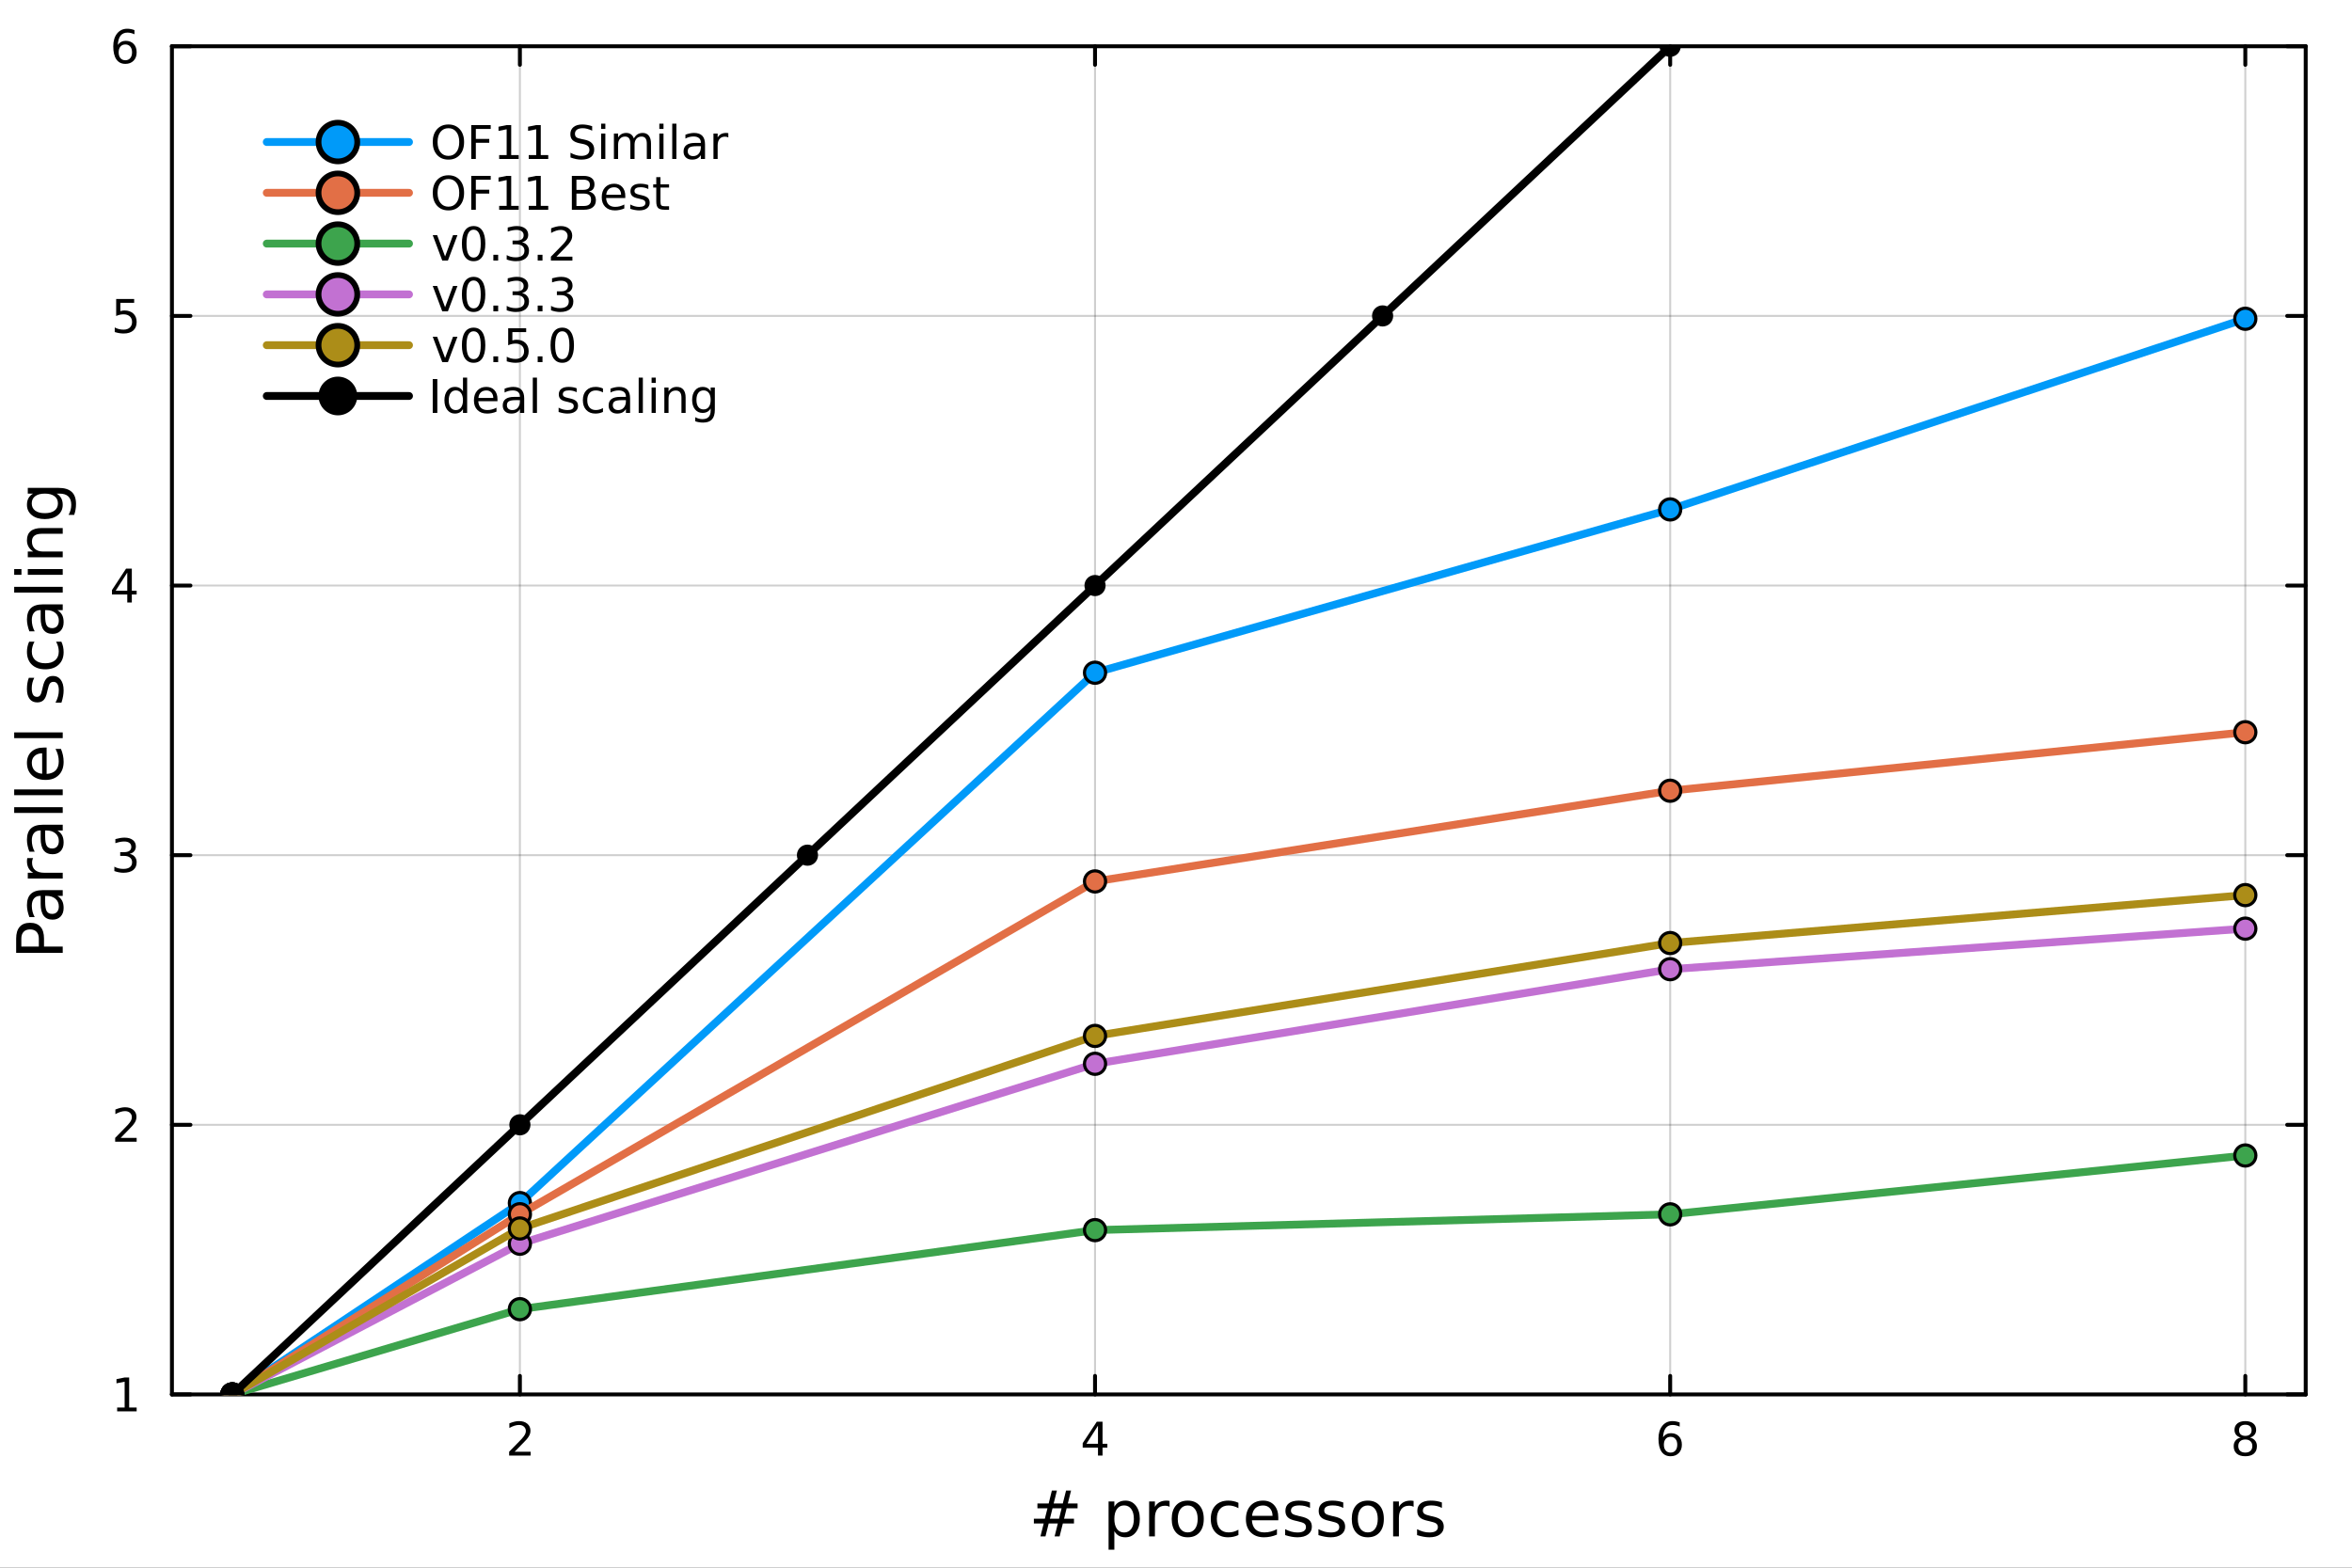 <?xml version="1.0" encoding="utf-8"?>
<svg xmlns="http://www.w3.org/2000/svg" xmlns:xlink="http://www.w3.org/1999/xlink" width="600" height="400" viewBox="0 0 2400 1600">
<rect x="0" y="0" width="2400" height="1600" fill="#333333" stroke="none"/>
<defs>
  <clipPath id="clip140">
    <rect x="0" y="0" width="2400" height="1600"/>
  </clipPath>
</defs>
<path clip-path="url(#clip140)" d="M0 1600 L2400 1600 L2400 0 L0 0  Z" fill="#ffffff" fill-rule="evenodd" fill-opacity="1"/>
<defs>
  <clipPath id="clip141">
    <rect x="480" y="0" width="1681" height="1600"/>
  </clipPath>
</defs>
<path clip-path="url(#clip140)" d="M175.445 1423.18 L2352.76 1423.18 L2352.76 47.244 L175.445 47.244  Z" fill="#ffffff" fill-rule="evenodd" fill-opacity="1"/>
<defs>
  <clipPath id="clip142">
    <rect x="175" y="47" width="2178" height="1377"/>
  </clipPath>
</defs>
<polyline clip-path="url(#clip142)" style="stroke:#000000; stroke-linecap:round; stroke-linejoin:round; stroke-width:2; stroke-opacity:0.1; fill:none" points="530.505,1423.18 530.505,47.244 "/>
<polyline clip-path="url(#clip142)" style="stroke:#000000; stroke-linecap:round; stroke-linejoin:round; stroke-width:2; stroke-opacity:0.1; fill:none" points="1117.38,1423.18 1117.38,47.244 "/>
<polyline clip-path="url(#clip142)" style="stroke:#000000; stroke-linecap:round; stroke-linejoin:round; stroke-width:2; stroke-opacity:0.1; fill:none" points="1704.26,1423.18 1704.26,47.244 "/>
<polyline clip-path="url(#clip142)" style="stroke:#000000; stroke-linecap:round; stroke-linejoin:round; stroke-width:2; stroke-opacity:0.1; fill:none" points="2291.13,1423.18 2291.13,47.244 "/>
<polyline clip-path="url(#clip142)" style="stroke:#000000; stroke-linecap:round; stroke-linejoin:round; stroke-width:2; stroke-opacity:0.1; fill:none" points="530.505,1423.18 530.505,47.244 "/>
<polyline clip-path="url(#clip142)" style="stroke:#000000; stroke-linecap:round; stroke-linejoin:round; stroke-width:2; stroke-opacity:0.1; fill:none" points="1117.38,1423.18 1117.38,47.244 "/>
<polyline clip-path="url(#clip142)" style="stroke:#000000; stroke-linecap:round; stroke-linejoin:round; stroke-width:2; stroke-opacity:0.1; fill:none" points="1704.26,1423.18 1704.26,47.244 "/>
<polyline clip-path="url(#clip142)" style="stroke:#000000; stroke-linecap:round; stroke-linejoin:round; stroke-width:2; stroke-opacity:0.1; fill:none" points="2291.13,1423.18 2291.13,47.244 "/>
<polyline clip-path="url(#clip142)" style="stroke:#000000; stroke-linecap:round; stroke-linejoin:round; stroke-width:2; stroke-opacity:0.1; fill:none" points="175.445,1423.18 2352.76,1423.18 "/>
<polyline clip-path="url(#clip142)" style="stroke:#000000; stroke-linecap:round; stroke-linejoin:round; stroke-width:2; stroke-opacity:0.1; fill:none" points="175.445,1147.99 2352.76,1147.99 "/>
<polyline clip-path="url(#clip142)" style="stroke:#000000; stroke-linecap:round; stroke-linejoin:round; stroke-width:2; stroke-opacity:0.1; fill:none" points="175.445,872.806 2352.76,872.806 "/>
<polyline clip-path="url(#clip142)" style="stroke:#000000; stroke-linecap:round; stroke-linejoin:round; stroke-width:2; stroke-opacity:0.1; fill:none" points="175.445,597.618 2352.76,597.618 "/>
<polyline clip-path="url(#clip142)" style="stroke:#000000; stroke-linecap:round; stroke-linejoin:round; stroke-width:2; stroke-opacity:0.1; fill:none" points="175.445,322.431 2352.76,322.431 "/>
<polyline clip-path="url(#clip142)" style="stroke:#000000; stroke-linecap:round; stroke-linejoin:round; stroke-width:2; stroke-opacity:0.1; fill:none" points="175.445,47.244 2352.76,47.244 "/>
<polyline clip-path="url(#clip142)" style="stroke:#000000; stroke-linecap:round; stroke-linejoin:round; stroke-width:2; stroke-opacity:0.1; fill:none" points="175.445,1423.18 2352.76,1423.18 "/>
<polyline clip-path="url(#clip142)" style="stroke:#000000; stroke-linecap:round; stroke-linejoin:round; stroke-width:2; stroke-opacity:0.1; fill:none" points="175.445,1147.99 2352.76,1147.99 "/>
<polyline clip-path="url(#clip142)" style="stroke:#000000; stroke-linecap:round; stroke-linejoin:round; stroke-width:2; stroke-opacity:0.1; fill:none" points="175.445,872.806 2352.76,872.806 "/>
<polyline clip-path="url(#clip142)" style="stroke:#000000; stroke-linecap:round; stroke-linejoin:round; stroke-width:2; stroke-opacity:0.1; fill:none" points="175.445,597.618 2352.76,597.618 "/>
<polyline clip-path="url(#clip142)" style="stroke:#000000; stroke-linecap:round; stroke-linejoin:round; stroke-width:2; stroke-opacity:0.1; fill:none" points="175.445,322.431 2352.76,322.431 "/>
<polyline clip-path="url(#clip142)" style="stroke:#000000; stroke-linecap:round; stroke-linejoin:round; stroke-width:2; stroke-opacity:0.1; fill:none" points="175.445,47.244 2352.76,47.244 "/>
<polyline clip-path="url(#clip140)" style="stroke:#000000; stroke-linecap:round; stroke-linejoin:round; stroke-width:4; stroke-opacity:1; fill:none" points="175.445,1423.18 2352.76,1423.18 "/>
<polyline clip-path="url(#clip140)" style="stroke:#000000; stroke-linecap:round; stroke-linejoin:round; stroke-width:4; stroke-opacity:1; fill:none" points="175.445,47.244 2352.76,47.244 "/>
<polyline clip-path="url(#clip140)" style="stroke:#000000; stroke-linecap:round; stroke-linejoin:round; stroke-width:4; stroke-opacity:1; fill:none" points="530.505,1423.18 530.505,1404.28 "/>
<polyline clip-path="url(#clip140)" style="stroke:#000000; stroke-linecap:round; stroke-linejoin:round; stroke-width:4; stroke-opacity:1; fill:none" points="1117.38,1423.18 1117.38,1404.28 "/>
<polyline clip-path="url(#clip140)" style="stroke:#000000; stroke-linecap:round; stroke-linejoin:round; stroke-width:4; stroke-opacity:1; fill:none" points="1704.26,1423.18 1704.26,1404.28 "/>
<polyline clip-path="url(#clip140)" style="stroke:#000000; stroke-linecap:round; stroke-linejoin:round; stroke-width:4; stroke-opacity:1; fill:none" points="2291.13,1423.18 2291.13,1404.28 "/>
<polyline clip-path="url(#clip140)" style="stroke:#000000; stroke-linecap:round; stroke-linejoin:round; stroke-width:4; stroke-opacity:1; fill:none" points="530.505,47.244 530.505,66.142 "/>
<polyline clip-path="url(#clip140)" style="stroke:#000000; stroke-linecap:round; stroke-linejoin:round; stroke-width:4; stroke-opacity:1; fill:none" points="1117.38,47.244 1117.38,66.142 "/>
<polyline clip-path="url(#clip140)" style="stroke:#000000; stroke-linecap:round; stroke-linejoin:round; stroke-width:4; stroke-opacity:1; fill:none" points="1704.26,47.244 1704.26,66.142 "/>
<polyline clip-path="url(#clip140)" style="stroke:#000000; stroke-linecap:round; stroke-linejoin:round; stroke-width:4; stroke-opacity:1; fill:none" points="2291.13,47.244 2291.13,66.142 "/>
<path clip-path="url(#clip140)" d="M525.158 1481.64 L541.477 1481.64 L541.477 1485.58 L519.533 1485.58 L519.533 1481.64 Q522.195 1478.89 526.778 1474.26 Q531.385 1469.61 532.565 1468.27 Q534.811 1465.74 535.69 1464.01 Q536.593 1462.25 536.593 1460.56 Q536.593 1457.8 534.649 1456.07 Q532.728 1454.33 529.626 1454.33 Q527.427 1454.33 524.973 1455.09 Q522.542 1455.86 519.765 1457.41 L519.765 1452.69 Q522.589 1451.55 525.042 1450.97 Q527.496 1450.39 529.533 1450.39 Q534.903 1450.39 538.098 1453.08 Q541.292 1455.77 541.292 1460.26 Q541.292 1462.39 540.482 1464.31 Q539.695 1466.2 537.589 1468.8 Q537.01 1469.47 533.908 1472.69 Q530.806 1475.88 525.158 1481.64 Z" fill="#000000" fill-rule="nonzero" fill-opacity="1" /><path clip-path="url(#clip140)" d="M1120.39 1455.09 L1108.59 1473.54 L1120.39 1473.54 L1120.39 1455.09 M1119.16 1451.02 L1125.04 1451.02 L1125.04 1473.54 L1129.97 1473.54 L1129.97 1477.43 L1125.04 1477.43 L1125.04 1485.58 L1120.39 1485.58 L1120.39 1477.43 L1104.79 1477.43 L1104.79 1472.92 L1119.16 1451.02 Z" fill="#000000" fill-rule="nonzero" fill-opacity="1" /><path clip-path="url(#clip140)" d="M1704.66 1466.44 Q1701.51 1466.44 1699.66 1468.59 Q1697.83 1470.74 1697.83 1474.49 Q1697.83 1478.22 1699.66 1480.39 Q1701.51 1482.55 1704.66 1482.55 Q1707.81 1482.55 1709.64 1480.39 Q1711.49 1478.22 1711.49 1474.49 Q1711.49 1470.74 1709.64 1468.59 Q1707.81 1466.44 1704.66 1466.44 M1713.95 1451.78 L1713.95 1456.04 Q1712.19 1455.21 1710.38 1454.77 Q1708.6 1454.33 1706.84 1454.33 Q1702.21 1454.33 1699.76 1457.45 Q1697.32 1460.58 1696.98 1466.9 Q1698.34 1464.89 1700.4 1463.82 Q1702.46 1462.73 1704.94 1462.73 Q1710.15 1462.73 1713.16 1465.9 Q1716.19 1469.05 1716.19 1474.49 Q1716.19 1479.82 1713.04 1483.03 Q1709.89 1486.25 1704.66 1486.25 Q1698.67 1486.25 1695.5 1481.67 Q1692.32 1477.06 1692.32 1468.33 Q1692.32 1460.14 1696.21 1455.28 Q1700.1 1450.39 1706.65 1450.39 Q1708.41 1450.39 1710.2 1450.74 Q1712 1451.09 1713.95 1451.78 Z" fill="#000000" fill-rule="nonzero" fill-opacity="1" /><path clip-path="url(#clip140)" d="M2291.13 1469.17 Q2287.8 1469.17 2285.88 1470.95 Q2283.98 1472.73 2283.98 1475.86 Q2283.98 1478.98 2285.88 1480.77 Q2287.8 1482.55 2291.13 1482.55 Q2294.47 1482.55 2296.39 1480.77 Q2298.31 1478.96 2298.31 1475.86 Q2298.31 1472.73 2296.39 1470.95 Q2294.49 1469.17 2291.13 1469.17 M2286.46 1467.18 Q2283.45 1466.44 2281.76 1464.38 Q2280.09 1462.32 2280.09 1459.35 Q2280.09 1455.21 2283.03 1452.8 Q2286 1450.39 2291.13 1450.39 Q2296.3 1450.39 2299.24 1452.8 Q2302.18 1455.21 2302.18 1459.35 Q2302.18 1462.32 2300.49 1464.38 Q2298.82 1466.44 2295.83 1467.18 Q2299.21 1467.96 2301.09 1470.26 Q2302.99 1472.55 2302.99 1475.86 Q2302.99 1480.88 2299.91 1483.57 Q2296.85 1486.25 2291.13 1486.25 Q2285.42 1486.25 2282.34 1483.57 Q2279.28 1480.88 2279.28 1475.86 Q2279.28 1472.55 2281.18 1470.26 Q2283.08 1467.96 2286.46 1467.18 M2284.75 1459.79 Q2284.75 1462.48 2286.41 1463.98 Q2288.1 1465.49 2291.13 1465.49 Q2294.14 1465.49 2295.83 1463.98 Q2297.55 1462.48 2297.55 1459.79 Q2297.55 1457.11 2295.83 1455.6 Q2294.14 1454.1 2291.13 1454.1 Q2288.1 1454.1 2286.41 1455.6 Q2284.75 1457.11 2284.75 1459.79 Z" fill="#000000" fill-rule="nonzero" fill-opacity="1" /><path clip-path="url(#clip140)" d="M1083.27 1539.37 L1074 1539.37 L1071.33 1550 L1080.66 1550 L1083.27 1539.37 M1078.49 1521.26 L1075.18 1534.46 L1084.48 1534.46 L1087.82 1521.26 L1092.91 1521.26 L1089.63 1534.46 L1099.56 1534.46 L1099.56 1539.37 L1088.39 1539.37 L1085.78 1550 L1095.9 1550 L1095.9 1554.87 L1084.54 1554.87 L1081.23 1568.04 L1076.14 1568.04 L1079.42 1554.87 L1070.09 1554.87 L1066.81 1568.04 L1061.69 1568.04 L1065 1554.87 L1054.97 1554.87 L1054.97 1550 L1066.17 1550 L1068.85 1539.37 L1058.6 1539.37 L1058.6 1534.46 L1070.09 1534.46 L1073.34 1521.26 L1078.49 1521.26 Z" fill="#000000" fill-rule="nonzero" fill-opacity="1" /><path clip-path="url(#clip140)" d="M1137.09 1562.7 L1137.09 1581.6 L1131.2 1581.6 L1131.2 1532.4 L1137.09 1532.4 L1137.09 1537.81 Q1138.93 1534.62 1141.74 1533.1 Q1144.57 1531.54 1148.48 1531.54 Q1154.98 1531.54 1159.02 1536.69 Q1163.09 1541.85 1163.09 1550.25 Q1163.09 1558.65 1159.02 1563.81 Q1154.98 1568.97 1148.48 1568.97 Q1144.57 1568.97 1141.74 1567.44 Q1138.93 1565.88 1137.09 1562.7 M1157.01 1550.25 Q1157.01 1543.79 1154.34 1540.13 Q1151.7 1536.44 1147.05 1536.44 Q1142.4 1536.44 1139.73 1540.13 Q1137.09 1543.79 1137.09 1550.25 Q1137.09 1556.71 1139.73 1560.4 Q1142.4 1564.07 1147.05 1564.07 Q1151.7 1564.07 1154.34 1560.4 Q1157.01 1556.71 1157.01 1550.25 Z" fill="#000000" fill-rule="nonzero" fill-opacity="1" /><path clip-path="url(#clip140)" d="M1193.46 1537.87 Q1192.47 1537.3 1191.29 1537.04 Q1190.15 1536.76 1188.75 1536.76 Q1183.78 1536.76 1181.11 1540 Q1178.47 1543.22 1178.47 1549.27 L1178.47 1568.04 L1172.58 1568.04 L1172.58 1532.4 L1178.47 1532.4 L1178.47 1537.93 Q1180.31 1534.69 1183.27 1533.13 Q1186.23 1531.54 1190.47 1531.54 Q1191.07 1531.54 1191.8 1531.63 Q1192.53 1531.7 1193.43 1531.85 L1193.46 1537.87 Z" fill="#000000" fill-rule="nonzero" fill-opacity="1" /><path clip-path="url(#clip140)" d="M1211.98 1536.5 Q1207.27 1536.5 1204.53 1540.19 Q1201.8 1543.85 1201.8 1550.25 Q1201.8 1556.65 1204.5 1560.34 Q1207.24 1564 1211.98 1564 Q1216.66 1564 1219.4 1560.31 Q1222.13 1556.62 1222.13 1550.25 Q1222.13 1543.92 1219.4 1540.23 Q1216.66 1536.5 1211.98 1536.5 M1211.98 1531.54 Q1219.62 1531.54 1223.98 1536.5 Q1228.34 1541.47 1228.34 1550.25 Q1228.34 1559 1223.98 1564 Q1219.62 1568.97 1211.98 1568.97 Q1204.31 1568.97 1199.95 1564 Q1195.62 1559 1195.62 1550.25 Q1195.62 1541.47 1199.95 1536.5 Q1204.31 1531.54 1211.98 1531.54 Z" fill="#000000" fill-rule="nonzero" fill-opacity="1" /><path clip-path="url(#clip140)" d="M1263.7 1533.76 L1263.7 1539.24 Q1261.22 1537.87 1258.71 1537.2 Q1256.22 1536.5 1253.68 1536.5 Q1247.98 1536.5 1244.83 1540.13 Q1241.68 1543.73 1241.68 1550.25 Q1241.68 1556.78 1244.83 1560.4 Q1247.98 1564 1253.68 1564 Q1256.22 1564 1258.71 1563.33 Q1261.22 1562.63 1263.7 1561.26 L1263.7 1566.68 Q1261.25 1567.82 1258.61 1568.39 Q1256 1568.97 1253.04 1568.97 Q1244.99 1568.97 1240.25 1563.91 Q1235.5 1558.85 1235.5 1550.25 Q1235.5 1541.53 1240.28 1536.53 Q1245.08 1531.54 1253.42 1531.54 Q1256.13 1531.54 1258.71 1532.11 Q1261.28 1532.65 1263.7 1533.76 Z" fill="#000000" fill-rule="nonzero" fill-opacity="1" /><path clip-path="url(#clip140)" d="M1304.38 1548.76 L1304.38 1551.62 L1277.45 1551.62 Q1277.83 1557.67 1281.08 1560.85 Q1284.36 1564 1290.18 1564 Q1293.56 1564 1296.71 1563.17 Q1299.89 1562.35 1303.01 1560.69 L1303.01 1566.23 Q1299.86 1567.57 1296.55 1568.27 Q1293.24 1568.97 1289.83 1568.97 Q1281.3 1568.97 1276.31 1564 Q1271.34 1559.04 1271.34 1550.57 Q1271.34 1541.82 1276.05 1536.69 Q1280.79 1531.54 1288.82 1531.54 Q1296.01 1531.54 1300.18 1536.18 Q1304.38 1540.8 1304.38 1548.76 M1298.52 1547.04 Q1298.46 1542.23 1295.82 1539.37 Q1293.21 1536.5 1288.88 1536.5 Q1283.98 1536.5 1281.02 1539.27 Q1278.09 1542.04 1277.64 1547.07 L1298.52 1547.04 Z" fill="#000000" fill-rule="nonzero" fill-opacity="1" /><path clip-path="url(#clip140)" d="M1336.72 1533.45 L1336.72 1538.98 Q1334.23 1537.71 1331.56 1537.07 Q1328.89 1536.44 1326.02 1536.44 Q1321.66 1536.44 1319.47 1537.77 Q1317.3 1539.11 1317.3 1541.79 Q1317.3 1543.82 1318.86 1545 Q1320.42 1546.15 1325.13 1547.2 L1327.14 1547.64 Q1333.38 1548.98 1335.99 1551.43 Q1338.63 1553.85 1338.63 1558.21 Q1338.63 1563.17 1334.68 1566.07 Q1330.77 1568.97 1323.89 1568.97 Q1321.03 1568.97 1317.91 1568.39 Q1314.82 1567.85 1311.38 1566.74 L1311.38 1560.69 Q1314.63 1562.38 1317.78 1563.24 Q1320.93 1564.07 1324.02 1564.07 Q1328.16 1564.07 1330.38 1562.66 Q1332.61 1561.23 1332.61 1558.65 Q1332.61 1556.27 1330.99 1554.99 Q1329.4 1553.72 1323.95 1552.54 L1321.92 1552.07 Q1316.47 1550.92 1314.06 1548.56 Q1311.64 1546.18 1311.64 1542.04 Q1311.64 1537.01 1315.2 1534.27 Q1318.77 1531.54 1325.32 1531.54 Q1328.57 1531.54 1331.43 1532.01 Q1334.3 1532.49 1336.72 1533.45 Z" fill="#000000" fill-rule="nonzero" fill-opacity="1" /><path clip-path="url(#clip140)" d="M1370.68 1533.45 L1370.68 1538.98 Q1368.2 1537.71 1365.52 1537.07 Q1362.85 1536.44 1359.98 1536.44 Q1355.62 1536.44 1353.43 1537.77 Q1351.26 1539.11 1351.26 1541.79 Q1351.26 1543.82 1352.82 1545 Q1354.38 1546.15 1359.09 1547.2 L1361.1 1547.64 Q1367.34 1548.98 1369.95 1551.43 Q1372.59 1553.85 1372.59 1558.21 Q1372.59 1563.17 1368.64 1566.07 Q1364.73 1568.97 1357.85 1568.97 Q1354.99 1568.97 1351.87 1568.39 Q1348.78 1567.85 1345.34 1566.74 L1345.34 1560.69 Q1348.59 1562.38 1351.74 1563.24 Q1354.89 1564.07 1357.98 1564.07 Q1362.12 1564.07 1364.34 1562.66 Q1366.57 1561.23 1366.57 1558.65 Q1366.57 1556.27 1364.95 1554.99 Q1363.36 1553.72 1357.92 1552.54 L1355.88 1552.07 Q1350.44 1550.92 1348.02 1548.56 Q1345.6 1546.18 1345.6 1542.04 Q1345.6 1537.01 1349.16 1534.27 Q1352.73 1531.54 1359.28 1531.54 Q1362.53 1531.54 1365.39 1532.01 Q1368.26 1532.49 1370.68 1533.45 Z" fill="#000000" fill-rule="nonzero" fill-opacity="1" /><path clip-path="url(#clip140)" d="M1395.73 1536.5 Q1391.02 1536.5 1388.28 1540.19 Q1385.54 1543.85 1385.54 1550.25 Q1385.54 1556.65 1388.25 1560.34 Q1390.99 1564 1395.73 1564 Q1400.41 1564 1403.14 1560.31 Q1405.88 1556.62 1405.88 1550.25 Q1405.88 1543.92 1403.14 1540.23 Q1400.41 1536.5 1395.73 1536.5 M1395.73 1531.54 Q1403.37 1531.54 1407.73 1536.5 Q1412.09 1541.47 1412.09 1550.25 Q1412.09 1559 1407.73 1564 Q1403.37 1568.97 1395.73 1568.97 Q1388.06 1568.97 1383.7 1564 Q1379.37 1559 1379.37 1550.25 Q1379.37 1541.47 1383.7 1536.5 Q1388.06 1531.54 1395.73 1531.54 Z" fill="#000000" fill-rule="nonzero" fill-opacity="1" /><path clip-path="url(#clip140)" d="M1442.45 1537.87 Q1441.47 1537.3 1440.29 1537.04 Q1439.14 1536.76 1437.74 1536.76 Q1432.78 1536.76 1430.1 1540 Q1427.46 1543.22 1427.46 1549.27 L1427.46 1568.04 L1421.57 1568.04 L1421.57 1532.4 L1427.46 1532.4 L1427.46 1537.93 Q1429.31 1534.69 1432.27 1533.13 Q1435.23 1531.54 1439.46 1531.54 Q1440.06 1531.54 1440.8 1531.63 Q1441.53 1531.7 1442.42 1531.85 L1442.45 1537.87 Z" fill="#000000" fill-rule="nonzero" fill-opacity="1" /><path clip-path="url(#clip140)" d="M1471.32 1533.45 L1471.32 1538.98 Q1468.84 1537.71 1466.16 1537.07 Q1463.49 1536.44 1460.63 1536.44 Q1456.27 1536.44 1454.07 1537.77 Q1451.9 1539.11 1451.9 1541.79 Q1451.9 1543.82 1453.46 1545 Q1455.02 1546.15 1459.73 1547.2 L1461.74 1547.64 Q1467.98 1548.98 1470.59 1551.43 Q1473.23 1553.85 1473.23 1558.21 Q1473.23 1563.17 1469.28 1566.07 Q1465.37 1568.97 1458.49 1568.97 Q1455.63 1568.97 1452.51 1568.39 Q1449.42 1567.85 1445.98 1566.74 L1445.98 1560.69 Q1449.23 1562.38 1452.38 1563.24 Q1455.53 1564.07 1458.62 1564.07 Q1462.76 1564.07 1464.99 1562.66 Q1467.21 1561.23 1467.21 1558.65 Q1467.21 1556.27 1465.59 1554.99 Q1464 1553.72 1458.56 1552.54 L1456.52 1552.07 Q1451.08 1550.92 1448.66 1548.56 Q1446.24 1546.18 1446.24 1542.04 Q1446.24 1537.01 1449.8 1534.27 Q1453.37 1531.54 1459.93 1531.54 Q1463.17 1531.54 1466.04 1532.01 Q1468.9 1532.49 1471.32 1533.45 Z" fill="#000000" fill-rule="nonzero" fill-opacity="1" /><polyline clip-path="url(#clip140)" style="stroke:#000000; stroke-linecap:round; stroke-linejoin:round; stroke-width:4; stroke-opacity:1; fill:none" points="175.445,1423.18 175.445,47.244 "/>
<polyline clip-path="url(#clip140)" style="stroke:#000000; stroke-linecap:round; stroke-linejoin:round; stroke-width:4; stroke-opacity:1; fill:none" points="2352.76,1423.18 2352.76,47.244 "/>
<polyline clip-path="url(#clip140)" style="stroke:#000000; stroke-linecap:round; stroke-linejoin:round; stroke-width:4; stroke-opacity:1; fill:none" points="175.445,1423.18 194.343,1423.18 "/>
<polyline clip-path="url(#clip140)" style="stroke:#000000; stroke-linecap:round; stroke-linejoin:round; stroke-width:4; stroke-opacity:1; fill:none" points="175.445,1147.99 194.343,1147.99 "/>
<polyline clip-path="url(#clip140)" style="stroke:#000000; stroke-linecap:round; stroke-linejoin:round; stroke-width:4; stroke-opacity:1; fill:none" points="175.445,872.806 194.343,872.806 "/>
<polyline clip-path="url(#clip140)" style="stroke:#000000; stroke-linecap:round; stroke-linejoin:round; stroke-width:4; stroke-opacity:1; fill:none" points="175.445,597.618 194.343,597.618 "/>
<polyline clip-path="url(#clip140)" style="stroke:#000000; stroke-linecap:round; stroke-linejoin:round; stroke-width:4; stroke-opacity:1; fill:none" points="175.445,322.431 194.343,322.431 "/>
<polyline clip-path="url(#clip140)" style="stroke:#000000; stroke-linecap:round; stroke-linejoin:round; stroke-width:4; stroke-opacity:1; fill:none" points="175.445,47.244 194.343,47.244 "/>
<polyline clip-path="url(#clip140)" style="stroke:#000000; stroke-linecap:round; stroke-linejoin:round; stroke-width:4; stroke-opacity:1; fill:none" points="2352.76,1423.18 2333.86,1423.18 "/>
<polyline clip-path="url(#clip140)" style="stroke:#000000; stroke-linecap:round; stroke-linejoin:round; stroke-width:4; stroke-opacity:1; fill:none" points="2352.76,1147.99 2333.86,1147.99 "/>
<polyline clip-path="url(#clip140)" style="stroke:#000000; stroke-linecap:round; stroke-linejoin:round; stroke-width:4; stroke-opacity:1; fill:none" points="2352.76,872.806 2333.86,872.806 "/>
<polyline clip-path="url(#clip140)" style="stroke:#000000; stroke-linecap:round; stroke-linejoin:round; stroke-width:4; stroke-opacity:1; fill:none" points="2352.76,597.618 2333.86,597.618 "/>
<polyline clip-path="url(#clip140)" style="stroke:#000000; stroke-linecap:round; stroke-linejoin:round; stroke-width:4; stroke-opacity:1; fill:none" points="2352.76,322.431 2333.86,322.431 "/>
<polyline clip-path="url(#clip140)" style="stroke:#000000; stroke-linecap:round; stroke-linejoin:round; stroke-width:4; stroke-opacity:1; fill:none" points="2352.76,47.244 2333.86,47.244 "/>
<path clip-path="url(#clip140)" d="M119.538 1436.52 L127.177 1436.52 L127.177 1410.16 L118.867 1411.83 L118.867 1407.57 L127.13 1405.9 L131.806 1405.9 L131.806 1436.52 L139.445 1436.52 L139.445 1440.46 L119.538 1440.46 L119.538 1436.52 Z" fill="#000000" fill-rule="nonzero" fill-opacity="1" /><path clip-path="url(#clip140)" d="M123.126 1161.34 L139.445 1161.34 L139.445 1165.27 L117.501 1165.27 L117.501 1161.34 Q120.163 1158.58 124.746 1153.95 Q129.353 1149.3 130.533 1147.96 Q132.779 1145.43 133.658 1143.7 Q134.561 1141.94 134.561 1140.25 Q134.561 1137.5 132.617 1135.76 Q130.695 1134.02 127.593 1134.02 Q125.394 1134.02 122.941 1134.79 Q120.51 1135.55 117.732 1137.1 L117.732 1132.38 Q120.556 1131.25 123.01 1130.67 Q125.464 1130.09 127.501 1130.09 Q132.871 1130.09 136.066 1132.77 Q139.26 1135.46 139.26 1139.95 Q139.26 1142.08 138.45 1144 Q137.663 1145.9 135.556 1148.49 Q134.978 1149.16 131.876 1152.38 Q128.774 1155.57 123.126 1161.34 Z" fill="#000000" fill-rule="nonzero" fill-opacity="1" /><path clip-path="url(#clip140)" d="M132.316 871.451 Q135.672 872.169 137.547 874.437 Q139.445 876.706 139.445 880.039 Q139.445 885.155 135.927 887.956 Q132.408 890.757 125.927 890.757 Q123.751 890.757 121.436 890.317 Q119.144 889.9 116.691 889.044 L116.691 884.53 Q118.635 885.664 120.95 886.243 Q123.265 886.822 125.788 886.822 Q130.186 886.822 132.478 885.086 Q134.792 883.349 134.792 880.039 Q134.792 876.984 132.64 875.271 Q130.51 873.535 126.691 873.535 L122.663 873.535 L122.663 869.692 L126.876 869.692 Q130.325 869.692 132.154 868.326 Q133.982 866.938 133.982 864.345 Q133.982 861.683 132.084 860.271 Q130.209 858.836 126.691 858.836 Q124.769 858.836 122.57 859.252 Q120.371 859.669 117.732 860.549 L117.732 856.382 Q120.394 855.641 122.709 855.271 Q125.047 854.901 127.107 854.901 Q132.431 854.901 135.533 857.331 Q138.635 859.738 138.635 863.859 Q138.635 866.729 136.992 868.72 Q135.348 870.687 132.316 871.451 Z" fill="#000000" fill-rule="nonzero" fill-opacity="1" /><path clip-path="url(#clip140)" d="M129.862 584.412 L118.056 602.861 L129.862 602.861 L129.862 584.412 M128.635 580.338 L134.515 580.338 L134.515 602.861 L139.445 602.861 L139.445 606.75 L134.515 606.75 L134.515 614.898 L129.862 614.898 L129.862 606.75 L114.26 606.75 L114.26 602.236 L128.635 580.338 Z" fill="#000000" fill-rule="nonzero" fill-opacity="1" /><path clip-path="url(#clip140)" d="M118.543 305.151 L136.899 305.151 L136.899 309.086 L122.825 309.086 L122.825 317.559 Q123.843 317.211 124.862 317.049 Q125.88 316.864 126.899 316.864 Q132.686 316.864 136.066 320.035 Q139.445 323.207 139.445 328.623 Q139.445 334.202 135.973 337.304 Q132.501 340.383 126.181 340.383 Q124.005 340.383 121.737 340.012 Q119.492 339.642 117.084 338.901 L117.084 334.202 Q119.168 335.336 121.39 335.892 Q123.612 336.447 126.089 336.447 Q130.093 336.447 132.431 334.341 Q134.769 332.234 134.769 328.623 Q134.769 325.012 132.431 322.906 Q130.093 320.799 126.089 320.799 Q124.214 320.799 122.339 321.216 Q120.487 321.633 118.543 322.512 L118.543 305.151 Z" fill="#000000" fill-rule="nonzero" fill-opacity="1" /><path clip-path="url(#clip140)" d="M127.917 45.381 Q124.769 45.381 122.918 47.533 Q121.089 49.686 121.089 53.436 Q121.089 57.163 122.918 59.339 Q124.769 61.492 127.917 61.492 Q131.066 61.492 132.894 59.339 Q134.746 57.163 134.746 53.436 Q134.746 49.686 132.894 47.533 Q131.066 45.381 127.917 45.381 M137.2 30.728 L137.2 34.987 Q135.441 34.154 133.635 33.714 Q131.853 33.274 130.093 33.274 Q125.464 33.274 123.01 36.399 Q120.58 39.524 120.232 45.844 Q121.598 43.83 123.658 42.765 Q125.718 41.677 128.195 41.677 Q133.404 41.677 136.413 44.848 Q139.445 47.996 139.445 53.436 Q139.445 58.76 136.297 61.978 Q133.149 65.195 127.917 65.195 Q121.922 65.195 118.751 60.612 Q115.58 56.006 115.58 47.279 Q115.58 39.084 119.468 34.223 Q123.357 29.339 129.908 29.339 Q131.667 29.339 133.45 29.686 Q135.255 30.034 137.2 30.728 Z" fill="#000000" fill-rule="nonzero" fill-opacity="1" /><path clip-path="url(#clip140)" d="M21.768 966.064 L39.623 966.064 L39.623 957.98 Q39.623 953.492 37.3 951.041 Q34.977 948.59 30.68 948.59 Q26.415 948.59 24.091 951.041 Q21.768 953.492 21.768 957.98 L21.768 966.064 M16.484 972.494 L16.484 957.98 Q16.484 949.991 20.113 945.917 Q23.709 941.811 30.68 941.811 Q37.714 941.811 41.31 945.917 Q44.907 949.991 44.907 957.98 L44.907 966.064 L64.004 966.064 L64.004 972.494 L16.484 972.494 Z" fill="#000000" fill-rule="nonzero" fill-opacity="1" /><path clip-path="url(#clip140)" d="M46.085 920.168 Q46.085 927.265 47.708 930.003 Q49.331 932.74 53.246 932.74 Q56.365 932.74 58.211 930.703 Q60.026 928.634 60.026 925.101 Q60.026 920.231 56.588 917.303 Q53.119 914.343 47.39 914.343 L46.085 914.343 L46.085 920.168 M43.666 908.487 L64.004 908.487 L64.004 914.343 L58.593 914.343 Q61.84 916.348 63.399 919.34 Q64.927 922.332 64.927 926.661 Q64.927 932.135 61.872 935.382 Q58.784 938.596 53.628 938.596 Q47.612 938.596 44.557 934.586 Q41.501 930.544 41.501 922.555 L41.501 914.343 L40.928 914.343 Q36.886 914.343 34.69 917.017 Q32.462 919.658 32.462 924.464 Q32.462 927.52 33.194 930.416 Q33.926 933.313 35.39 935.986 L29.98 935.986 Q28.738 932.772 28.133 929.748 Q27.497 926.724 27.497 923.86 Q27.497 916.125 31.507 912.306 Q35.518 908.487 43.666 908.487 Z" fill="#000000" fill-rule="nonzero" fill-opacity="1" /><path clip-path="url(#clip140)" d="M33.831 875.767 Q33.258 876.753 33.003 877.931 Q32.717 879.077 32.717 880.477 Q32.717 885.443 35.963 888.116 Q39.178 890.758 45.225 890.758 L64.004 890.758 L64.004 896.646 L28.356 896.646 L28.356 890.758 L33.894 890.758 Q30.648 888.912 29.088 885.952 Q27.497 882.992 27.497 878.759 Q27.497 878.154 27.592 877.422 Q27.656 876.69 27.815 875.799 L33.831 875.767 Z" fill="#000000" fill-rule="nonzero" fill-opacity="1" /><path clip-path="url(#clip140)" d="M46.085 853.423 Q46.085 860.521 47.708 863.258 Q49.331 865.995 53.246 865.995 Q56.365 865.995 58.211 863.958 Q60.026 861.89 60.026 858.357 Q60.026 853.487 56.588 850.559 Q53.119 847.599 47.39 847.599 L46.085 847.599 L46.085 853.423 M43.666 841.742 L64.004 841.742 L64.004 847.599 L58.593 847.599 Q61.84 849.604 63.399 852.596 Q64.927 855.587 64.927 859.916 Q64.927 865.391 61.872 868.637 Q58.784 871.852 53.628 871.852 Q47.612 871.852 44.557 867.841 Q41.501 863.799 41.501 855.81 L41.501 847.599 L40.928 847.599 Q36.886 847.599 34.69 850.272 Q32.462 852.914 32.462 857.72 Q32.462 860.776 33.194 863.672 Q33.926 866.568 35.39 869.242 L29.98 869.242 Q28.738 866.027 28.133 863.004 Q27.497 859.98 27.497 857.115 Q27.497 849.381 31.507 845.561 Q35.518 841.742 43.666 841.742 Z" fill="#000000" fill-rule="nonzero" fill-opacity="1" /><path clip-path="url(#clip140)" d="M14.479 829.679 L14.479 823.823 L64.004 823.823 L64.004 829.679 L14.479 829.679 Z" fill="#000000" fill-rule="nonzero" fill-opacity="1" /><path clip-path="url(#clip140)" d="M14.479 811.569 L14.479 805.712 L64.004 805.712 L64.004 811.569 L14.479 811.569 Z" fill="#000000" fill-rule="nonzero" fill-opacity="1" /><path clip-path="url(#clip140)" d="M44.716 762.966 L47.581 762.966 L47.581 789.893 Q53.628 789.511 56.811 786.265 Q59.962 782.987 59.962 777.162 Q59.962 773.788 59.134 770.637 Q58.307 767.454 56.652 764.335 L62.19 764.335 Q63.527 767.486 64.227 770.796 Q64.927 774.106 64.927 777.512 Q64.927 786.042 59.962 791.039 Q54.997 796.004 46.53 796.004 Q37.777 796.004 32.653 791.294 Q27.497 786.551 27.497 778.531 Q27.497 771.337 32.144 767.168 Q36.759 762.966 44.716 762.966 M42.997 768.823 Q38.191 768.887 35.327 771.528 Q32.462 774.138 32.462 778.467 Q32.462 783.369 35.231 786.329 Q38 789.257 43.029 789.702 L42.997 768.823 Z" fill="#000000" fill-rule="nonzero" fill-opacity="1" /><path clip-path="url(#clip140)" d="M14.479 753.354 L14.479 747.498 L64.004 747.498 L64.004 753.354 L14.479 753.354 Z" fill="#000000" fill-rule="nonzero" fill-opacity="1" /><path clip-path="url(#clip140)" d="M29.407 691.798 L34.945 691.798 Q33.672 694.28 33.035 696.954 Q32.398 699.628 32.398 702.492 Q32.398 706.853 33.735 709.049 Q35.072 711.213 37.746 711.213 Q39.783 711.213 40.96 709.654 Q42.106 708.094 43.157 703.383 L43.602 701.378 Q44.939 695.14 47.39 692.53 Q49.809 689.888 54.169 689.888 Q59.134 689.888 62.031 693.835 Q64.927 697.75 64.927 704.625 Q64.927 707.489 64.354 710.609 Q63.813 713.696 62.699 717.133 L56.652 717.133 Q58.339 713.887 59.198 710.736 Q60.026 707.585 60.026 704.497 Q60.026 700.36 58.625 698.132 Q57.193 695.904 54.615 695.904 Q52.228 695.904 50.955 697.527 Q49.681 699.118 48.504 704.561 L48.026 706.598 Q46.88 712.041 44.525 714.46 Q42.138 716.879 38 716.879 Q32.971 716.879 30.234 713.314 Q27.497 709.749 27.497 703.192 Q27.497 699.946 27.974 697.081 Q28.452 694.217 29.407 691.798 Z" fill="#000000" fill-rule="nonzero" fill-opacity="1" /><path clip-path="url(#clip140)" d="M29.725 654.909 L35.199 654.909 Q33.831 657.391 33.162 659.906 Q32.462 662.388 32.462 664.935 Q32.462 670.632 36.09 673.783 Q39.687 676.934 46.212 676.934 Q52.737 676.934 56.365 673.783 Q59.962 670.632 59.962 664.935 Q59.962 662.388 59.294 659.906 Q58.593 657.391 57.225 654.909 L62.636 654.909 Q63.781 657.359 64.354 660.001 Q64.927 662.611 64.927 665.571 Q64.927 673.624 59.866 678.366 Q54.806 683.109 46.212 683.109 Q37.491 683.109 32.494 678.334 Q27.497 673.528 27.497 665.189 Q27.497 662.484 28.07 659.906 Q28.611 657.328 29.725 654.909 Z" fill="#000000" fill-rule="nonzero" fill-opacity="1" /><path clip-path="url(#clip140)" d="M46.085 628.523 Q46.085 635.62 47.708 638.358 Q49.331 641.095 53.246 641.095 Q56.365 641.095 58.211 639.058 Q60.026 636.989 60.026 633.456 Q60.026 628.586 56.588 625.658 Q53.119 622.698 47.39 622.698 L46.085 622.698 L46.085 628.523 M43.666 616.842 L64.004 616.842 L64.004 622.698 L58.593 622.698 Q61.84 624.703 63.399 627.695 Q64.927 630.687 64.927 635.016 Q64.927 640.49 61.872 643.737 Q58.784 646.951 53.628 646.951 Q47.612 646.951 44.557 642.941 Q41.501 638.899 41.501 630.91 L41.501 622.698 L40.928 622.698 Q36.886 622.698 34.69 625.372 Q32.462 628.013 32.462 632.82 Q32.462 635.875 33.194 638.772 Q33.926 641.668 35.39 644.342 L29.98 644.342 Q28.738 641.127 28.133 638.103 Q27.497 635.079 27.497 632.215 Q27.497 624.481 31.507 620.661 Q35.518 616.842 43.666 616.842 Z" fill="#000000" fill-rule="nonzero" fill-opacity="1" /><path clip-path="url(#clip140)" d="M14.479 604.779 L14.479 598.922 L64.004 598.922 L64.004 604.779 L14.479 604.779 Z" fill="#000000" fill-rule="nonzero" fill-opacity="1" /><path clip-path="url(#clip140)" d="M28.356 586.668 L28.356 580.812 L64.004 580.812 L64.004 586.668 L28.356 586.668 M14.479 586.668 L14.479 580.812 L21.895 580.812 L21.895 586.668 L14.479 586.668 Z" fill="#000000" fill-rule="nonzero" fill-opacity="1" /><path clip-path="url(#clip140)" d="M42.488 538.925 L64.004 538.925 L64.004 544.782 L42.679 544.782 Q37.618 544.782 35.104 546.755 Q32.589 548.729 32.589 552.675 Q32.589 557.418 35.613 560.155 Q38.637 562.892 43.857 562.892 L64.004 562.892 L64.004 568.781 L28.356 568.781 L28.356 562.892 L33.894 562.892 Q30.68 560.792 29.088 557.959 Q27.497 555.094 27.497 551.37 Q27.497 545.227 31.316 542.076 Q35.104 538.925 42.488 538.925 Z" fill="#000000" fill-rule="nonzero" fill-opacity="1" /><path clip-path="url(#clip140)" d="M45.766 503.787 Q39.401 503.787 35.9 506.428 Q32.398 509.038 32.398 513.781 Q32.398 518.491 35.9 521.133 Q39.401 523.743 45.766 523.743 Q52.1 523.743 55.601 521.133 Q59.103 518.491 59.103 513.781 Q59.103 509.038 55.601 506.428 Q52.1 503.787 45.766 503.787 M59.58 497.93 Q68.683 497.93 73.107 501.972 Q77.563 506.015 77.563 514.354 Q77.563 517.441 77.086 520.178 Q76.64 522.916 75.685 525.494 L69.988 525.494 Q71.388 522.916 72.057 520.401 Q72.725 517.887 72.725 515.277 Q72.725 509.516 69.701 506.651 Q66.71 503.787 60.63 503.787 L57.734 503.787 Q60.885 505.601 62.445 508.434 Q64.004 511.266 64.004 515.213 Q64.004 521.77 59.007 525.78 Q54.01 529.791 45.766 529.791 Q37.491 529.791 32.494 525.78 Q27.497 521.77 27.497 515.213 Q27.497 511.266 29.056 508.434 Q30.616 505.601 33.767 503.787 L28.356 503.787 L28.356 497.93 L59.58 497.93 Z" fill="#000000" fill-rule="nonzero" fill-opacity="1" /><polyline clip-path="url(#clip142)" style="stroke:#009af9; stroke-linecap:round; stroke-linejoin:round; stroke-width:8; stroke-opacity:1; fill:none" points="237.067,1423.18 530.505,1227.88 1117.38,686.592 1704.26,519.926 2291.13,325.33 "/>
<circle clip-path="url(#clip142)" cx="237.067" cy="1423.18" r="10.8" fill="#009af9" fill-rule="evenodd" fill-opacity="1" stroke="#000000" stroke-opacity="1" stroke-width="3.2"/>
<circle clip-path="url(#clip142)" cx="530.505" cy="1227.88" r="10.8" fill="#009af9" fill-rule="evenodd" fill-opacity="1" stroke="#000000" stroke-opacity="1" stroke-width="3.2"/>
<circle clip-path="url(#clip142)" cx="1117.38" cy="686.592" r="10.8" fill="#009af9" fill-rule="evenodd" fill-opacity="1" stroke="#000000" stroke-opacity="1" stroke-width="3.2"/>
<circle clip-path="url(#clip142)" cx="1704.26" cy="519.926" r="10.8" fill="#009af9" fill-rule="evenodd" fill-opacity="1" stroke="#000000" stroke-opacity="1" stroke-width="3.2"/>
<circle clip-path="url(#clip142)" cx="2291.13" cy="325.33" r="10.8" fill="#009af9" fill-rule="evenodd" fill-opacity="1" stroke="#000000" stroke-opacity="1" stroke-width="3.2"/>
<polyline clip-path="url(#clip142)" style="stroke:#e26f46; stroke-linecap:round; stroke-linejoin:round; stroke-width:8; stroke-opacity:1; fill:none" points="237.067,1423.18 530.505,1239.25 1117.38,899.604 1704.26,807.024 2291.13,747.307 "/>
<circle clip-path="url(#clip142)" cx="237.067" cy="1423.18" r="10.8" fill="#e26f46" fill-rule="evenodd" fill-opacity="1" stroke="#000000" stroke-opacity="1" stroke-width="3.2"/>
<circle clip-path="url(#clip142)" cx="530.505" cy="1239.25" r="10.8" fill="#e26f46" fill-rule="evenodd" fill-opacity="1" stroke="#000000" stroke-opacity="1" stroke-width="3.2"/>
<circle clip-path="url(#clip142)" cx="1117.38" cy="899.604" r="10.8" fill="#e26f46" fill-rule="evenodd" fill-opacity="1" stroke="#000000" stroke-opacity="1" stroke-width="3.2"/>
<circle clip-path="url(#clip142)" cx="1704.26" cy="807.024" r="10.8" fill="#e26f46" fill-rule="evenodd" fill-opacity="1" stroke="#000000" stroke-opacity="1" stroke-width="3.2"/>
<circle clip-path="url(#clip142)" cx="2291.13" cy="747.307" r="10.8" fill="#e26f46" fill-rule="evenodd" fill-opacity="1" stroke="#000000" stroke-opacity="1" stroke-width="3.2"/>
<polyline clip-path="url(#clip142)" style="stroke:#3da44d; stroke-linecap:round; stroke-linejoin:round; stroke-width:8; stroke-opacity:1; fill:none" points="237.067,1423.18 530.505,1336.16 1117.38,1255.47 1704.26,1239.36 2291.13,1179.3 "/>
<circle clip-path="url(#clip142)" cx="237.067" cy="1423.18" r="10.8" fill="#3da44d" fill-rule="evenodd" fill-opacity="1" stroke="#000000" stroke-opacity="1" stroke-width="3.2"/>
<circle clip-path="url(#clip142)" cx="530.505" cy="1336.16" r="10.8" fill="#3da44d" fill-rule="evenodd" fill-opacity="1" stroke="#000000" stroke-opacity="1" stroke-width="3.2"/>
<circle clip-path="url(#clip142)" cx="1117.38" cy="1255.47" r="10.8" fill="#3da44d" fill-rule="evenodd" fill-opacity="1" stroke="#000000" stroke-opacity="1" stroke-width="3.2"/>
<circle clip-path="url(#clip142)" cx="1704.26" cy="1239.36" r="10.8" fill="#3da44d" fill-rule="evenodd" fill-opacity="1" stroke="#000000" stroke-opacity="1" stroke-width="3.2"/>
<circle clip-path="url(#clip142)" cx="2291.13" cy="1179.3" r="10.8" fill="#3da44d" fill-rule="evenodd" fill-opacity="1" stroke="#000000" stroke-opacity="1" stroke-width="3.2"/>
<polyline clip-path="url(#clip142)" style="stroke:#c271d2; stroke-linecap:round; stroke-linejoin:round; stroke-width:8; stroke-opacity:1; fill:none" points="237.067,1423.18 530.505,1269.36 1117.38,1085.72 1704.26,989.173 2291.13,947.786 "/>
<circle clip-path="url(#clip142)" cx="237.067" cy="1423.18" r="10.8" fill="#c271d2" fill-rule="evenodd" fill-opacity="1" stroke="#000000" stroke-opacity="1" stroke-width="3.2"/>
<circle clip-path="url(#clip142)" cx="530.505" cy="1269.36" r="10.8" fill="#c271d2" fill-rule="evenodd" fill-opacity="1" stroke="#000000" stroke-opacity="1" stroke-width="3.2"/>
<circle clip-path="url(#clip142)" cx="1117.38" cy="1085.72" r="10.8" fill="#c271d2" fill-rule="evenodd" fill-opacity="1" stroke="#000000" stroke-opacity="1" stroke-width="3.2"/>
<circle clip-path="url(#clip142)" cx="1704.26" cy="989.173" r="10.8" fill="#c271d2" fill-rule="evenodd" fill-opacity="1" stroke="#000000" stroke-opacity="1" stroke-width="3.2"/>
<circle clip-path="url(#clip142)" cx="2291.13" cy="947.786" r="10.8" fill="#c271d2" fill-rule="evenodd" fill-opacity="1" stroke="#000000" stroke-opacity="1" stroke-width="3.2"/>
<polyline clip-path="url(#clip142)" style="stroke:#ac8d18; stroke-linecap:round; stroke-linejoin:round; stroke-width:8; stroke-opacity:1; fill:none" points="237.067,1423.18 530.505,1253.78 1117.38,1057.28 1704.26,962.478 2291.13,913.553 "/>
<circle clip-path="url(#clip142)" cx="237.067" cy="1423.18" r="10.8" fill="#ac8d18" fill-rule="evenodd" fill-opacity="1" stroke="#000000" stroke-opacity="1" stroke-width="3.2"/>
<circle clip-path="url(#clip142)" cx="530.505" cy="1253.78" r="10.8" fill="#ac8d18" fill-rule="evenodd" fill-opacity="1" stroke="#000000" stroke-opacity="1" stroke-width="3.2"/>
<circle clip-path="url(#clip142)" cx="1117.38" cy="1057.28" r="10.8" fill="#ac8d18" fill-rule="evenodd" fill-opacity="1" stroke="#000000" stroke-opacity="1" stroke-width="3.2"/>
<circle clip-path="url(#clip142)" cx="1704.26" cy="962.478" r="10.8" fill="#ac8d18" fill-rule="evenodd" fill-opacity="1" stroke="#000000" stroke-opacity="1" stroke-width="3.2"/>
<circle clip-path="url(#clip142)" cx="2291.13" cy="913.553" r="10.8" fill="#ac8d18" fill-rule="evenodd" fill-opacity="1" stroke="#000000" stroke-opacity="1" stroke-width="3.2"/>
<polyline clip-path="url(#clip142)" style="stroke:#000000; stroke-linecap:round; stroke-linejoin:round; stroke-width:8; stroke-opacity:1; fill:none" points="237.067,1423.18 530.505,1147.99 823.943,872.806 1117.38,597.618 1410.82,322.431 1704.26,47.244 1997.7,-227.943 2291.13,-503.13 "/>
<circle clip-path="url(#clip142)" cx="237.067" cy="1423.18" r="10.8" fill="#000000" fill-rule="evenodd" fill-opacity="1" stroke="none"/>
<circle clip-path="url(#clip142)" cx="530.505" cy="1147.99" r="10.8" fill="#000000" fill-rule="evenodd" fill-opacity="1" stroke="none"/>
<circle clip-path="url(#clip142)" cx="823.943" cy="872.806" r="10.8" fill="#000000" fill-rule="evenodd" fill-opacity="1" stroke="none"/>
<circle clip-path="url(#clip142)" cx="1117.38" cy="597.618" r="10.8" fill="#000000" fill-rule="evenodd" fill-opacity="1" stroke="none"/>
<circle clip-path="url(#clip142)" cx="1410.82" cy="322.431" r="10.8" fill="#000000" fill-rule="evenodd" fill-opacity="1" stroke="none"/>
<circle clip-path="url(#clip142)" cx="1704.26" cy="47.244" r="10.8" fill="#000000" fill-rule="evenodd" fill-opacity="1" stroke="none"/>
<path clip-path="url(#clip140)" d="M248.022 455.989 L767.395 455.989 L767.395 93.109 L248.022 93.109  Z" fill="#000000" fill-rule="evenodd" fill-opacity="0"/>
<polyline clip-path="url(#clip140)" style="stroke:#000000; stroke-linecap:round; stroke-linejoin:round; stroke-width:4; stroke-opacity:0; fill:none" points="248.022,455.989 767.395,455.989 767.395,93.109 248.022,93.109 248.022,455.989 "/>
<polyline clip-path="url(#clip140)" style="stroke:#009af9; stroke-linecap:round; stroke-linejoin:round; stroke-width:8; stroke-opacity:1; fill:none" points="272.215,144.949 417.369,144.949 "/>
<circle clip-path="url(#clip140)" cx="344.792" cy="144.949" r="19.749" fill="#009af9" fill-rule="evenodd" fill-opacity="1" stroke="#000000" stroke-opacity="1" stroke-width="5.851"/>
<path clip-path="url(#clip140)" d="M457.579 130.84 Q452.487 130.84 449.478 134.636 Q446.491 138.432 446.491 144.983 Q446.491 151.511 449.478 155.307 Q452.487 159.104 457.579 159.104 Q462.672 159.104 465.635 155.307 Q468.621 151.511 468.621 144.983 Q468.621 138.432 465.635 134.636 Q462.672 130.84 457.579 130.84 M457.579 127.044 Q464.848 127.044 469.2 131.928 Q473.552 136.789 473.552 144.983 Q473.552 153.155 469.2 158.039 Q464.848 162.9 457.579 162.9 Q450.288 162.9 445.913 158.039 Q441.561 153.178 441.561 144.983 Q441.561 136.789 445.913 131.928 Q450.288 127.044 457.579 127.044 Z" fill="#000000" fill-rule="nonzero" fill-opacity="1" /><path clip-path="url(#clip140)" d="M480.866 127.669 L500.727 127.669 L500.727 131.604 L485.542 131.604 L485.542 141.789 L499.246 141.789 L499.246 145.724 L485.542 145.724 L485.542 162.229 L480.866 162.229 L480.866 127.669 Z" fill="#000000" fill-rule="nonzero" fill-opacity="1" /><path clip-path="url(#clip140)" d="M509.362 158.293 L517 158.293 L517 131.928 L508.69 133.595 L508.69 129.335 L516.954 127.669 L521.63 127.669 L521.63 158.293 L529.269 158.293 L529.269 162.229 L509.362 162.229 L509.362 158.293 Z" fill="#000000" fill-rule="nonzero" fill-opacity="1" /><path clip-path="url(#clip140)" d="M539.523 158.293 L547.162 158.293 L547.162 131.928 L538.852 133.595 L538.852 129.335 L547.116 127.669 L551.792 127.669 L551.792 158.293 L559.431 158.293 L559.431 162.229 L539.523 162.229 L539.523 158.293 Z" fill="#000000" fill-rule="nonzero" fill-opacity="1" /><path clip-path="url(#clip140)" d="M604.245 128.803 L604.245 133.363 Q601.583 132.09 599.222 131.465 Q596.861 130.84 594.662 130.84 Q590.843 130.84 588.759 132.321 Q586.699 133.803 586.699 136.534 Q586.699 138.826 588.065 140.007 Q589.454 141.164 593.296 141.882 L596.12 142.46 Q601.352 143.456 603.829 145.979 Q606.329 148.479 606.329 152.692 Q606.329 157.715 602.949 160.307 Q599.593 162.9 593.088 162.9 Q590.634 162.9 587.856 162.344 Q585.102 161.789 582.139 160.701 L582.139 155.886 Q584.986 157.483 587.718 158.293 Q590.449 159.104 593.088 159.104 Q597.093 159.104 599.268 157.53 Q601.444 155.956 601.444 153.039 Q601.444 150.493 599.87 149.057 Q598.319 147.622 594.755 146.905 L591.907 146.349 Q586.676 145.307 584.338 143.085 Q582 140.863 582 136.905 Q582 132.321 585.218 129.682 Q588.458 127.044 594.13 127.044 Q596.56 127.044 599.083 127.483 Q601.606 127.923 604.245 128.803 Z" fill="#000000" fill-rule="nonzero" fill-opacity="1" /><path clip-path="url(#clip140)" d="M613.435 136.303 L617.694 136.303 L617.694 162.229 L613.435 162.229 L613.435 136.303 M613.435 126.21 L617.694 126.21 L617.694 131.604 L613.435 131.604 L613.435 126.21 Z" fill="#000000" fill-rule="nonzero" fill-opacity="1" /><path clip-path="url(#clip140)" d="M646.791 141.28 Q648.389 138.409 650.611 137.044 Q652.833 135.678 655.842 135.678 Q659.893 135.678 662.092 138.525 Q664.291 141.349 664.291 146.581 L664.291 162.229 L660.009 162.229 L660.009 146.719 Q660.009 142.993 658.689 141.187 Q657.37 139.382 654.662 139.382 Q651.352 139.382 649.43 141.581 Q647.509 143.78 647.509 147.576 L647.509 162.229 L643.227 162.229 L643.227 146.719 Q643.227 142.969 641.907 141.187 Q640.588 139.382 637.833 139.382 Q634.569 139.382 632.648 141.604 Q630.727 143.803 630.727 147.576 L630.727 162.229 L626.444 162.229 L626.444 136.303 L630.727 136.303 L630.727 140.331 Q632.185 137.946 634.222 136.812 Q636.259 135.678 639.06 135.678 Q641.884 135.678 643.852 137.113 Q645.842 138.548 646.791 141.28 Z" fill="#000000" fill-rule="nonzero" fill-opacity="1" /><path clip-path="url(#clip140)" d="M672.787 136.303 L677.046 136.303 L677.046 162.229 L672.787 162.229 L672.787 136.303 M672.787 126.21 L677.046 126.21 L677.046 131.604 L672.787 131.604 L672.787 126.21 Z" fill="#000000" fill-rule="nonzero" fill-opacity="1" /><path clip-path="url(#clip140)" d="M685.958 126.21 L690.217 126.21 L690.217 162.229 L685.958 162.229 L685.958 126.21 Z" fill="#000000" fill-rule="nonzero" fill-opacity="1" /><path clip-path="url(#clip140)" d="M710.911 149.196 Q705.749 149.196 703.759 150.377 Q701.768 151.557 701.768 154.405 Q701.768 156.673 703.249 158.016 Q704.754 159.335 707.323 159.335 Q710.865 159.335 712.995 156.835 Q715.147 154.312 715.147 150.145 L715.147 149.196 L710.911 149.196 M719.407 147.437 L719.407 162.229 L715.147 162.229 L715.147 158.293 Q713.689 160.655 711.513 161.789 Q709.337 162.9 706.189 162.9 Q702.208 162.9 699.847 160.678 Q697.509 158.432 697.509 154.682 Q697.509 150.307 700.425 148.085 Q703.365 145.863 709.175 145.863 L715.147 145.863 L715.147 145.446 Q715.147 142.507 713.203 140.909 Q711.282 139.289 707.786 139.289 Q705.564 139.289 703.458 139.821 Q701.351 140.354 699.407 141.419 L699.407 137.483 Q701.745 136.581 703.944 136.141 Q706.143 135.678 708.226 135.678 Q713.851 135.678 716.629 138.594 Q719.407 141.511 719.407 147.437 Z" fill="#000000" fill-rule="nonzero" fill-opacity="1" /><path clip-path="url(#clip140)" d="M743.203 140.284 Q742.485 139.868 741.629 139.682 Q740.795 139.474 739.777 139.474 Q736.166 139.474 734.221 141.835 Q732.3 144.173 732.3 148.571 L732.3 162.229 L728.018 162.229 L728.018 136.303 L732.3 136.303 L732.3 140.331 Q733.643 137.969 735.795 136.835 Q737.948 135.678 741.027 135.678 Q741.467 135.678 741.999 135.747 Q742.532 135.794 743.18 135.909 L743.203 140.284 Z" fill="#000000" fill-rule="nonzero" fill-opacity="1" /><polyline clip-path="url(#clip140)" style="stroke:#e26f46; stroke-linecap:round; stroke-linejoin:round; stroke-width:8; stroke-opacity:1; fill:none" points="272.215,196.789 417.369,196.789 "/>
<circle clip-path="url(#clip140)" cx="344.792" cy="196.789" r="19.749" fill="#e26f46" fill-rule="evenodd" fill-opacity="1" stroke="#000000" stroke-opacity="1" stroke-width="5.851"/>
<path clip-path="url(#clip140)" d="M457.579 182.68 Q452.487 182.68 449.478 186.476 Q446.491 190.272 446.491 196.823 Q446.491 203.351 449.478 207.147 Q452.487 210.944 457.579 210.944 Q462.672 210.944 465.635 207.147 Q468.621 203.351 468.621 196.823 Q468.621 190.272 465.635 186.476 Q462.672 182.68 457.579 182.68 M457.579 178.884 Q464.848 178.884 469.2 183.768 Q473.552 188.629 473.552 196.823 Q473.552 204.995 469.2 209.879 Q464.848 214.74 457.579 214.74 Q450.288 214.74 445.913 209.879 Q441.561 205.018 441.561 196.823 Q441.561 188.629 445.913 183.768 Q450.288 178.884 457.579 178.884 Z" fill="#000000" fill-rule="nonzero" fill-opacity="1" /><path clip-path="url(#clip140)" d="M480.866 179.509 L500.727 179.509 L500.727 183.444 L485.542 183.444 L485.542 193.629 L499.246 193.629 L499.246 197.564 L485.542 197.564 L485.542 214.069 L480.866 214.069 L480.866 179.509 Z" fill="#000000" fill-rule="nonzero" fill-opacity="1" /><path clip-path="url(#clip140)" d="M509.362 210.133 L517 210.133 L517 183.768 L508.69 185.435 L508.69 181.175 L516.954 179.509 L521.63 179.509 L521.63 210.133 L529.269 210.133 L529.269 214.069 L509.362 214.069 L509.362 210.133 Z" fill="#000000" fill-rule="nonzero" fill-opacity="1" /><path clip-path="url(#clip140)" d="M539.523 210.133 L547.162 210.133 L547.162 183.768 L538.852 185.435 L538.852 181.175 L547.116 179.509 L551.792 179.509 L551.792 210.133 L559.431 210.133 L559.431 214.069 L539.523 214.069 L539.523 210.133 Z" fill="#000000" fill-rule="nonzero" fill-opacity="1" /><path clip-path="url(#clip140)" d="M588.204 197.564 L588.204 210.226 L595.704 210.226 Q599.477 210.226 601.282 208.675 Q603.111 207.101 603.111 203.883 Q603.111 200.643 601.282 199.115 Q599.477 197.564 595.704 197.564 L588.204 197.564 M588.204 183.351 L588.204 193.768 L595.125 193.768 Q598.551 193.768 600.218 192.495 Q601.907 191.198 601.907 188.559 Q601.907 185.944 600.218 184.647 Q598.551 183.351 595.125 183.351 L588.204 183.351 M583.528 179.509 L595.472 179.509 Q600.819 179.509 603.713 181.731 Q606.606 183.953 606.606 188.05 Q606.606 191.222 605.125 193.097 Q603.643 194.971 600.773 195.434 Q604.222 196.175 606.12 198.536 Q608.042 200.874 608.042 204.393 Q608.042 209.022 604.893 211.545 Q601.745 214.069 595.935 214.069 L583.528 214.069 L583.528 179.509 Z" fill="#000000" fill-rule="nonzero" fill-opacity="1" /><path clip-path="url(#clip140)" d="M638.041 200.041 L638.041 202.124 L618.458 202.124 Q618.736 206.522 621.097 208.837 Q623.481 211.129 627.717 211.129 Q630.171 211.129 632.463 210.527 Q634.778 209.925 637.046 208.721 L637.046 212.749 Q634.754 213.721 632.347 214.231 Q629.94 214.74 627.463 214.74 Q621.259 214.74 617.625 211.129 Q614.014 207.518 614.014 201.36 Q614.014 194.995 617.44 191.268 Q620.889 187.518 626.722 187.518 Q631.953 187.518 634.986 190.897 Q638.041 194.254 638.041 200.041 M633.782 198.791 Q633.736 195.296 631.815 193.212 Q629.916 191.129 626.768 191.129 Q623.204 191.129 621.051 193.143 Q618.921 195.157 618.597 198.814 L633.782 198.791 Z" fill="#000000" fill-rule="nonzero" fill-opacity="1" /><path clip-path="url(#clip140)" d="M661.56 188.907 L661.56 192.934 Q659.754 192.009 657.81 191.546 Q655.865 191.083 653.782 191.083 Q650.611 191.083 649.014 192.055 Q647.439 193.027 647.439 194.971 Q647.439 196.453 648.574 197.309 Q649.708 198.143 653.134 198.907 L654.592 199.231 Q659.129 200.203 661.027 201.985 Q662.949 203.745 662.949 206.916 Q662.949 210.527 660.078 212.633 Q657.231 214.74 652.231 214.74 Q650.148 214.74 647.879 214.323 Q645.634 213.93 643.134 213.12 L643.134 208.721 Q645.495 209.948 647.787 210.573 Q650.078 211.175 652.324 211.175 Q655.333 211.175 656.953 210.157 Q658.574 209.115 658.574 207.24 Q658.574 205.504 657.393 204.578 Q656.236 203.652 652.277 202.796 L650.796 202.448 Q646.838 201.615 645.078 199.902 Q643.319 198.166 643.319 195.157 Q643.319 191.499 645.912 189.509 Q648.504 187.518 653.273 187.518 Q655.634 187.518 657.717 187.865 Q659.801 188.212 661.56 188.907 Z" fill="#000000" fill-rule="nonzero" fill-opacity="1" /><path clip-path="url(#clip140)" d="M673.944 180.782 L673.944 188.143 L682.717 188.143 L682.717 191.453 L673.944 191.453 L673.944 205.527 Q673.944 208.698 674.8 209.601 Q675.68 210.504 678.342 210.504 L682.717 210.504 L682.717 214.069 L678.342 214.069 Q673.412 214.069 671.537 212.24 Q669.662 210.388 669.662 205.527 L669.662 191.453 L666.537 191.453 L666.537 188.143 L669.662 188.143 L669.662 180.782 L673.944 180.782 Z" fill="#000000" fill-rule="nonzero" fill-opacity="1" /><polyline clip-path="url(#clip140)" style="stroke:#3da44d; stroke-linecap:round; stroke-linejoin:round; stroke-width:8; stroke-opacity:1; fill:none" points="272.215,248.629 417.369,248.629 "/>
<circle clip-path="url(#clip140)" cx="344.792" cy="248.629" r="19.749" fill="#3da44d" fill-rule="evenodd" fill-opacity="1" stroke="#000000" stroke-opacity="1" stroke-width="5.851"/>
<path clip-path="url(#clip140)" d="M441.561 239.983 L446.075 239.983 L454.177 261.742 L462.278 239.983 L466.792 239.983 L457.07 265.909 L451.283 265.909 L441.561 239.983 Z" fill="#000000" fill-rule="nonzero" fill-opacity="1" /><path clip-path="url(#clip140)" d="M483.274 234.427 Q479.663 234.427 477.834 237.992 Q476.028 241.534 476.028 248.663 Q476.028 255.77 477.834 259.335 Q479.663 262.876 483.274 262.876 Q486.908 262.876 488.713 259.335 Q490.542 255.77 490.542 248.663 Q490.542 241.534 488.713 237.992 Q486.908 234.427 483.274 234.427 M483.274 230.724 Q489.084 230.724 492.139 235.33 Q495.218 239.913 495.218 248.663 Q495.218 257.39 492.139 261.997 Q489.084 266.58 483.274 266.58 Q477.464 266.58 474.385 261.997 Q471.329 257.39 471.329 248.663 Q471.329 239.913 474.385 235.33 Q477.464 230.724 483.274 230.724 Z" fill="#000000" fill-rule="nonzero" fill-opacity="1" /><path clip-path="url(#clip140)" d="M503.436 260.029 L508.32 260.029 L508.32 265.909 L503.436 265.909 L503.436 260.029 Z" fill="#000000" fill-rule="nonzero" fill-opacity="1" /><path clip-path="url(#clip140)" d="M532.672 247.274 Q536.028 247.992 537.903 250.261 Q539.801 252.529 539.801 255.862 Q539.801 260.978 536.283 263.779 Q532.764 266.58 526.283 266.58 Q524.107 266.58 521.792 266.14 Q519.5 265.723 517.047 264.867 L517.047 260.353 Q518.991 261.487 521.306 262.066 Q523.621 262.645 526.144 262.645 Q530.542 262.645 532.834 260.909 Q535.148 259.173 535.148 255.862 Q535.148 252.807 532.996 251.094 Q530.866 249.358 527.047 249.358 L523.019 249.358 L523.019 245.515 L527.232 245.515 Q530.681 245.515 532.51 244.149 Q534.338 242.761 534.338 240.168 Q534.338 237.506 532.44 236.094 Q530.565 234.659 527.047 234.659 Q525.125 234.659 522.926 235.075 Q520.727 235.492 518.088 236.372 L518.088 232.205 Q520.75 231.464 523.065 231.094 Q525.403 230.724 527.463 230.724 Q532.787 230.724 535.889 233.154 Q538.991 235.562 538.991 239.682 Q538.991 242.552 537.347 244.543 Q535.704 246.511 532.672 247.274 Z" fill="#000000" fill-rule="nonzero" fill-opacity="1" /><path clip-path="url(#clip140)" d="M548.667 260.029 L553.551 260.029 L553.551 265.909 L548.667 265.909 L548.667 260.029 Z" fill="#000000" fill-rule="nonzero" fill-opacity="1" /><path clip-path="url(#clip140)" d="M567.764 261.973 L584.083 261.973 L584.083 265.909 L562.139 265.909 L562.139 261.973 Q564.801 259.219 569.384 254.589 Q573.991 249.936 575.171 248.594 Q577.417 246.071 578.296 244.335 Q579.199 242.575 579.199 240.886 Q579.199 238.131 577.255 236.395 Q575.333 234.659 572.232 234.659 Q570.032 234.659 567.579 235.423 Q565.148 236.187 562.37 237.737 L562.37 233.015 Q565.195 231.881 567.648 231.302 Q570.102 230.724 572.139 230.724 Q577.509 230.724 580.704 233.409 Q583.898 236.094 583.898 240.585 Q583.898 242.714 583.088 244.636 Q582.301 246.534 580.194 249.126 Q579.616 249.798 576.514 253.015 Q573.412 256.21 567.764 261.973 Z" fill="#000000" fill-rule="nonzero" fill-opacity="1" /><polyline clip-path="url(#clip140)" style="stroke:#c271d2; stroke-linecap:round; stroke-linejoin:round; stroke-width:8; stroke-opacity:1; fill:none" points="272.215,300.469 417.369,300.469 "/>
<circle clip-path="url(#clip140)" cx="344.792" cy="300.469" r="19.749" fill="#c271d2" fill-rule="evenodd" fill-opacity="1" stroke="#000000" stroke-opacity="1" stroke-width="5.851"/>
<path clip-path="url(#clip140)" d="M441.561 291.823 L446.075 291.823 L454.177 313.582 L462.278 291.823 L466.792 291.823 L457.07 317.749 L451.283 317.749 L441.561 291.823 Z" fill="#000000" fill-rule="nonzero" fill-opacity="1" /><path clip-path="url(#clip140)" d="M483.274 286.267 Q479.663 286.267 477.834 289.832 Q476.028 293.374 476.028 300.503 Q476.028 307.61 477.834 311.175 Q479.663 314.716 483.274 314.716 Q486.908 314.716 488.713 311.175 Q490.542 307.61 490.542 300.503 Q490.542 293.374 488.713 289.832 Q486.908 286.267 483.274 286.267 M483.274 282.564 Q489.084 282.564 492.139 287.17 Q495.218 291.753 495.218 300.503 Q495.218 309.23 492.139 313.837 Q489.084 318.42 483.274 318.42 Q477.464 318.42 474.385 313.837 Q471.329 309.23 471.329 300.503 Q471.329 291.753 474.385 287.17 Q477.464 282.564 483.274 282.564 Z" fill="#000000" fill-rule="nonzero" fill-opacity="1" /><path clip-path="url(#clip140)" d="M503.436 311.869 L508.32 311.869 L508.32 317.749 L503.436 317.749 L503.436 311.869 Z" fill="#000000" fill-rule="nonzero" fill-opacity="1" /><path clip-path="url(#clip140)" d="M532.672 299.114 Q536.028 299.832 537.903 302.101 Q539.801 304.369 539.801 307.702 Q539.801 312.818 536.283 315.619 Q532.764 318.42 526.283 318.42 Q524.107 318.42 521.792 317.98 Q519.5 317.563 517.047 316.707 L517.047 312.193 Q518.991 313.327 521.306 313.906 Q523.621 314.485 526.144 314.485 Q530.542 314.485 532.834 312.749 Q535.148 311.013 535.148 307.702 Q535.148 304.647 532.996 302.934 Q530.866 301.198 527.047 301.198 L523.019 301.198 L523.019 297.355 L527.232 297.355 Q530.681 297.355 532.51 295.989 Q534.338 294.601 534.338 292.008 Q534.338 289.346 532.44 287.934 Q530.565 286.499 527.047 286.499 Q525.125 286.499 522.926 286.915 Q520.727 287.332 518.088 288.212 L518.088 284.045 Q520.75 283.304 523.065 282.934 Q525.403 282.564 527.463 282.564 Q532.787 282.564 535.889 284.994 Q538.991 287.402 538.991 291.522 Q538.991 294.392 537.347 296.383 Q535.704 298.351 532.672 299.114 Z" fill="#000000" fill-rule="nonzero" fill-opacity="1" /><path clip-path="url(#clip140)" d="M548.667 311.869 L553.551 311.869 L553.551 317.749 L548.667 317.749 L548.667 311.869 Z" fill="#000000" fill-rule="nonzero" fill-opacity="1" /><path clip-path="url(#clip140)" d="M577.903 299.114 Q581.259 299.832 583.134 302.101 Q585.032 304.369 585.032 307.702 Q585.032 312.818 581.514 315.619 Q577.995 318.42 571.514 318.42 Q569.338 318.42 567.023 317.98 Q564.732 317.563 562.278 316.707 L562.278 312.193 Q564.222 313.327 566.537 313.906 Q568.852 314.485 571.375 314.485 Q575.773 314.485 578.065 312.749 Q580.38 311.013 580.38 307.702 Q580.38 304.647 578.227 302.934 Q576.097 301.198 572.278 301.198 L568.25 301.198 L568.25 297.355 L572.463 297.355 Q575.912 297.355 577.741 295.989 Q579.569 294.601 579.569 292.008 Q579.569 289.346 577.671 287.934 Q575.796 286.499 572.278 286.499 Q570.357 286.499 568.158 286.915 Q565.958 287.332 563.32 288.212 L563.32 284.045 Q565.982 283.304 568.296 282.934 Q570.634 282.564 572.695 282.564 Q578.019 282.564 581.12 284.994 Q584.222 287.402 584.222 291.522 Q584.222 294.392 582.579 296.383 Q580.935 298.351 577.903 299.114 Z" fill="#000000" fill-rule="nonzero" fill-opacity="1" /><polyline clip-path="url(#clip140)" style="stroke:#ac8d18; stroke-linecap:round; stroke-linejoin:round; stroke-width:8; stroke-opacity:1; fill:none" points="272.215,352.309 417.369,352.309 "/>
<circle clip-path="url(#clip140)" cx="344.792" cy="352.309" r="19.749" fill="#ac8d18" fill-rule="evenodd" fill-opacity="1" stroke="#000000" stroke-opacity="1" stroke-width="5.851"/>
<path clip-path="url(#clip140)" d="M441.561 343.663 L446.075 343.663 L454.177 365.422 L462.278 343.663 L466.792 343.663 L457.07 369.589 L451.283 369.589 L441.561 343.663 Z" fill="#000000" fill-rule="nonzero" fill-opacity="1" /><path clip-path="url(#clip140)" d="M483.274 338.107 Q479.663 338.107 477.834 341.672 Q476.028 345.214 476.028 352.343 Q476.028 359.45 477.834 363.015 Q479.663 366.556 483.274 366.556 Q486.908 366.556 488.713 363.015 Q490.542 359.45 490.542 352.343 Q490.542 345.214 488.713 341.672 Q486.908 338.107 483.274 338.107 M483.274 334.404 Q489.084 334.404 492.139 339.01 Q495.218 343.593 495.218 352.343 Q495.218 361.07 492.139 365.677 Q489.084 370.26 483.274 370.26 Q477.464 370.26 474.385 365.677 Q471.329 361.07 471.329 352.343 Q471.329 343.593 474.385 339.01 Q477.464 334.404 483.274 334.404 Z" fill="#000000" fill-rule="nonzero" fill-opacity="1" /><path clip-path="url(#clip140)" d="M503.436 363.709 L508.32 363.709 L508.32 369.589 L503.436 369.589 L503.436 363.709 Z" fill="#000000" fill-rule="nonzero" fill-opacity="1" /><path clip-path="url(#clip140)" d="M518.551 335.029 L536.908 335.029 L536.908 338.964 L522.834 338.964 L522.834 347.436 Q523.852 347.089 524.871 346.927 Q525.889 346.742 526.908 346.742 Q532.695 346.742 536.074 349.913 Q539.454 353.084 539.454 358.501 Q539.454 364.079 535.982 367.181 Q532.51 370.26 526.19 370.26 Q524.014 370.26 521.746 369.89 Q519.5 369.519 517.093 368.778 L517.093 364.079 Q519.176 365.214 521.398 365.769 Q523.621 366.325 526.098 366.325 Q530.102 366.325 532.44 364.218 Q534.778 362.112 534.778 358.501 Q534.778 354.89 532.44 352.783 Q530.102 350.677 526.098 350.677 Q524.223 350.677 522.348 351.093 Q520.496 351.51 518.551 352.39 L518.551 335.029 Z" fill="#000000" fill-rule="nonzero" fill-opacity="1" /><path clip-path="url(#clip140)" d="M548.667 363.709 L553.551 363.709 L553.551 369.589 L548.667 369.589 L548.667 363.709 Z" fill="#000000" fill-rule="nonzero" fill-opacity="1" /><path clip-path="url(#clip140)" d="M573.736 338.107 Q570.125 338.107 568.296 341.672 Q566.491 345.214 566.491 352.343 Q566.491 359.45 568.296 363.015 Q570.125 366.556 573.736 366.556 Q577.37 366.556 579.176 363.015 Q581.005 359.45 581.005 352.343 Q581.005 345.214 579.176 341.672 Q577.37 338.107 573.736 338.107 M573.736 334.404 Q579.546 334.404 582.602 339.01 Q585.681 343.593 585.681 352.343 Q585.681 361.07 582.602 365.677 Q579.546 370.26 573.736 370.26 Q567.926 370.26 564.847 365.677 Q561.792 361.07 561.792 352.343 Q561.792 343.593 564.847 339.01 Q567.926 334.404 573.736 334.404 Z" fill="#000000" fill-rule="nonzero" fill-opacity="1" /><polyline clip-path="url(#clip140)" style="stroke:#000000; stroke-linecap:round; stroke-linejoin:round; stroke-width:8; stroke-opacity:1; fill:none" points="272.215,404.149 417.369,404.149 "/>
<circle clip-path="url(#clip140)" cx="344.792" cy="404.149" r="19.749" fill="#000000" fill-rule="evenodd" fill-opacity="1" stroke="none"/>
<path clip-path="url(#clip140)" d="M441.561 386.869 L446.237 386.869 L446.237 421.429 L441.561 421.429 L441.561 386.869 Z" fill="#000000" fill-rule="nonzero" fill-opacity="1" /><path clip-path="url(#clip140)" d="M472.417 399.438 L472.417 385.41 L476.677 385.41 L476.677 421.429 L472.417 421.429 L472.417 417.54 Q471.075 419.855 469.015 420.989 Q466.977 422.1 464.107 422.1 Q459.408 422.1 456.445 418.35 Q453.505 414.6 453.505 408.489 Q453.505 402.378 456.445 398.628 Q459.408 394.878 464.107 394.878 Q466.977 394.878 469.015 396.012 Q471.075 397.123 472.417 399.438 M457.903 408.489 Q457.903 413.188 459.825 415.873 Q461.769 418.535 465.149 418.535 Q468.528 418.535 470.473 415.873 Q472.417 413.188 472.417 408.489 Q472.417 403.79 470.473 401.128 Q468.528 398.443 465.149 398.443 Q461.769 398.443 459.825 401.128 Q457.903 403.79 457.903 408.489 Z" fill="#000000" fill-rule="nonzero" fill-opacity="1" /><path clip-path="url(#clip140)" d="M507.625 407.401 L507.625 409.484 L488.042 409.484 Q488.32 413.882 490.681 416.197 Q493.065 418.489 497.301 418.489 Q499.755 418.489 502.047 417.887 Q504.362 417.285 506.63 416.081 L506.63 420.109 Q504.338 421.081 501.931 421.591 Q499.524 422.1 497.047 422.1 Q490.843 422.1 487.209 418.489 Q483.598 414.878 483.598 408.72 Q483.598 402.355 487.024 398.628 Q490.473 394.878 496.306 394.878 Q501.537 394.878 504.57 398.257 Q507.625 401.614 507.625 407.401 M503.366 406.151 Q503.32 402.656 501.399 400.572 Q499.5 398.489 496.352 398.489 Q492.788 398.489 490.635 400.503 Q488.505 402.517 488.181 406.174 L503.366 406.151 Z" fill="#000000" fill-rule="nonzero" fill-opacity="1" /><path clip-path="url(#clip140)" d="M526.398 408.396 Q521.236 408.396 519.246 409.577 Q517.255 410.757 517.255 413.605 Q517.255 415.873 518.736 417.216 Q520.241 418.535 522.811 418.535 Q526.352 418.535 528.482 416.035 Q530.635 413.512 530.635 409.345 L530.635 408.396 L526.398 408.396 M534.894 406.637 L534.894 421.429 L530.635 421.429 L530.635 417.493 Q529.176 419.855 527 420.989 Q524.824 422.1 521.676 422.1 Q517.695 422.1 515.334 419.878 Q512.996 417.632 512.996 413.882 Q512.996 409.507 515.912 407.285 Q518.852 405.063 524.662 405.063 L530.635 405.063 L530.635 404.646 Q530.635 401.707 528.69 400.109 Q526.769 398.489 523.273 398.489 Q521.051 398.489 518.945 399.021 Q516.838 399.554 514.894 400.619 L514.894 396.683 Q517.232 395.781 519.431 395.341 Q521.63 394.878 523.713 394.878 Q529.338 394.878 532.116 397.794 Q534.894 400.711 534.894 406.637 Z" fill="#000000" fill-rule="nonzero" fill-opacity="1" /><path clip-path="url(#clip140)" d="M543.667 385.41 L547.926 385.41 L547.926 421.429 L543.667 421.429 L543.667 385.41 Z" fill="#000000" fill-rule="nonzero" fill-opacity="1" /><path clip-path="url(#clip140)" d="M588.435 396.267 L588.435 400.294 Q586.63 399.369 584.685 398.906 Q582.741 398.443 580.657 398.443 Q577.486 398.443 575.889 399.415 Q574.315 400.387 574.315 402.331 Q574.315 403.813 575.449 404.669 Q576.583 405.503 580.009 406.267 L581.468 406.591 Q586.005 407.563 587.903 409.345 Q589.824 411.105 589.824 414.276 Q589.824 417.887 586.954 419.993 Q584.106 422.1 579.107 422.1 Q577.023 422.1 574.755 421.683 Q572.509 421.29 570.009 420.48 L570.009 416.081 Q572.37 417.308 574.662 417.933 Q576.954 418.535 579.199 418.535 Q582.208 418.535 583.829 417.517 Q585.449 416.475 585.449 414.6 Q585.449 412.864 584.269 411.938 Q583.111 411.012 579.153 410.156 L577.671 409.808 Q573.713 408.975 571.954 407.262 Q570.195 405.526 570.195 402.517 Q570.195 398.859 572.787 396.869 Q575.38 394.878 580.148 394.878 Q582.509 394.878 584.593 395.225 Q586.676 395.572 588.435 396.267 Z" fill="#000000" fill-rule="nonzero" fill-opacity="1" /><path clip-path="url(#clip140)" d="M615.264 396.498 L615.264 400.48 Q613.458 399.484 611.629 398.998 Q609.824 398.489 607.972 398.489 Q603.829 398.489 601.537 401.128 Q599.245 403.744 599.245 408.489 Q599.245 413.234 601.537 415.873 Q603.829 418.489 607.972 418.489 Q609.824 418.489 611.629 418.003 Q613.458 417.493 615.264 416.498 L615.264 420.433 Q613.481 421.267 611.56 421.683 Q609.662 422.1 607.509 422.1 Q601.653 422.1 598.204 418.419 Q594.755 414.739 594.755 408.489 Q594.755 402.146 598.227 398.512 Q601.722 394.878 607.787 394.878 Q609.755 394.878 611.629 395.295 Q613.504 395.688 615.264 396.498 Z" fill="#000000" fill-rule="nonzero" fill-opacity="1" /><path clip-path="url(#clip140)" d="M634.453 408.396 Q629.291 408.396 627.301 409.577 Q625.31 410.757 625.31 413.605 Q625.31 415.873 626.791 417.216 Q628.296 418.535 630.866 418.535 Q634.407 418.535 636.537 416.035 Q638.69 413.512 638.69 409.345 L638.69 408.396 L634.453 408.396 M642.949 406.637 L642.949 421.429 L638.69 421.429 L638.69 417.493 Q637.231 419.855 635.055 420.989 Q632.879 422.1 629.731 422.1 Q625.75 422.1 623.389 419.878 Q621.051 417.632 621.051 413.882 Q621.051 409.507 623.967 407.285 Q626.907 405.063 632.717 405.063 L638.69 405.063 L638.69 404.646 Q638.69 401.707 636.745 400.109 Q634.824 398.489 631.328 398.489 Q629.106 398.489 627 399.021 Q624.893 399.554 622.949 400.619 L622.949 396.683 Q625.287 395.781 627.486 395.341 Q629.685 394.878 631.768 394.878 Q637.393 394.878 640.171 397.794 Q642.949 400.711 642.949 406.637 Z" fill="#000000" fill-rule="nonzero" fill-opacity="1" /><path clip-path="url(#clip140)" d="M651.722 385.41 L655.981 385.41 L655.981 421.429 L651.722 421.429 L651.722 385.41 Z" fill="#000000" fill-rule="nonzero" fill-opacity="1" /><path clip-path="url(#clip140)" d="M664.893 395.503 L669.152 395.503 L669.152 421.429 L664.893 421.429 L664.893 395.503 M664.893 385.41 L669.152 385.41 L669.152 390.804 L664.893 390.804 L664.893 385.41 Z" fill="#000000" fill-rule="nonzero" fill-opacity="1" /><path clip-path="url(#clip140)" d="M699.615 405.781 L699.615 421.429 L695.356 421.429 L695.356 405.919 Q695.356 402.239 693.921 400.41 Q692.486 398.582 689.615 398.582 Q686.166 398.582 684.175 400.781 Q682.185 402.98 682.185 406.776 L682.185 421.429 L677.902 421.429 L677.902 395.503 L682.185 395.503 L682.185 399.531 Q683.712 397.193 685.773 396.035 Q687.856 394.878 690.564 394.878 Q695.032 394.878 697.323 397.656 Q699.615 400.41 699.615 405.781 Z" fill="#000000" fill-rule="nonzero" fill-opacity="1" /><path clip-path="url(#clip140)" d="M725.171 408.165 Q725.171 403.535 723.249 400.989 Q721.351 398.443 717.902 398.443 Q714.476 398.443 712.555 400.989 Q710.657 403.535 710.657 408.165 Q710.657 412.771 712.555 415.318 Q714.476 417.864 717.902 417.864 Q721.351 417.864 723.249 415.318 Q725.171 412.771 725.171 408.165 M729.43 418.211 Q729.43 424.831 726.49 428.049 Q723.55 431.29 717.485 431.29 Q715.24 431.29 713.249 430.942 Q711.259 430.618 709.384 429.924 L709.384 425.78 Q711.259 426.799 713.087 427.285 Q714.916 427.771 716.814 427.771 Q721.004 427.771 723.087 425.572 Q725.171 423.396 725.171 418.975 L725.171 416.868 Q723.851 419.16 721.791 420.294 Q719.731 421.429 716.86 421.429 Q712.092 421.429 709.175 417.794 Q706.259 414.16 706.259 408.165 Q706.259 402.146 709.175 398.512 Q712.092 394.878 716.86 394.878 Q719.731 394.878 721.791 396.012 Q723.851 397.146 725.171 399.438 L725.171 395.503 L729.43 395.503 L729.43 418.211 Z" fill="#000000" fill-rule="nonzero" fill-opacity="1" /></svg>
